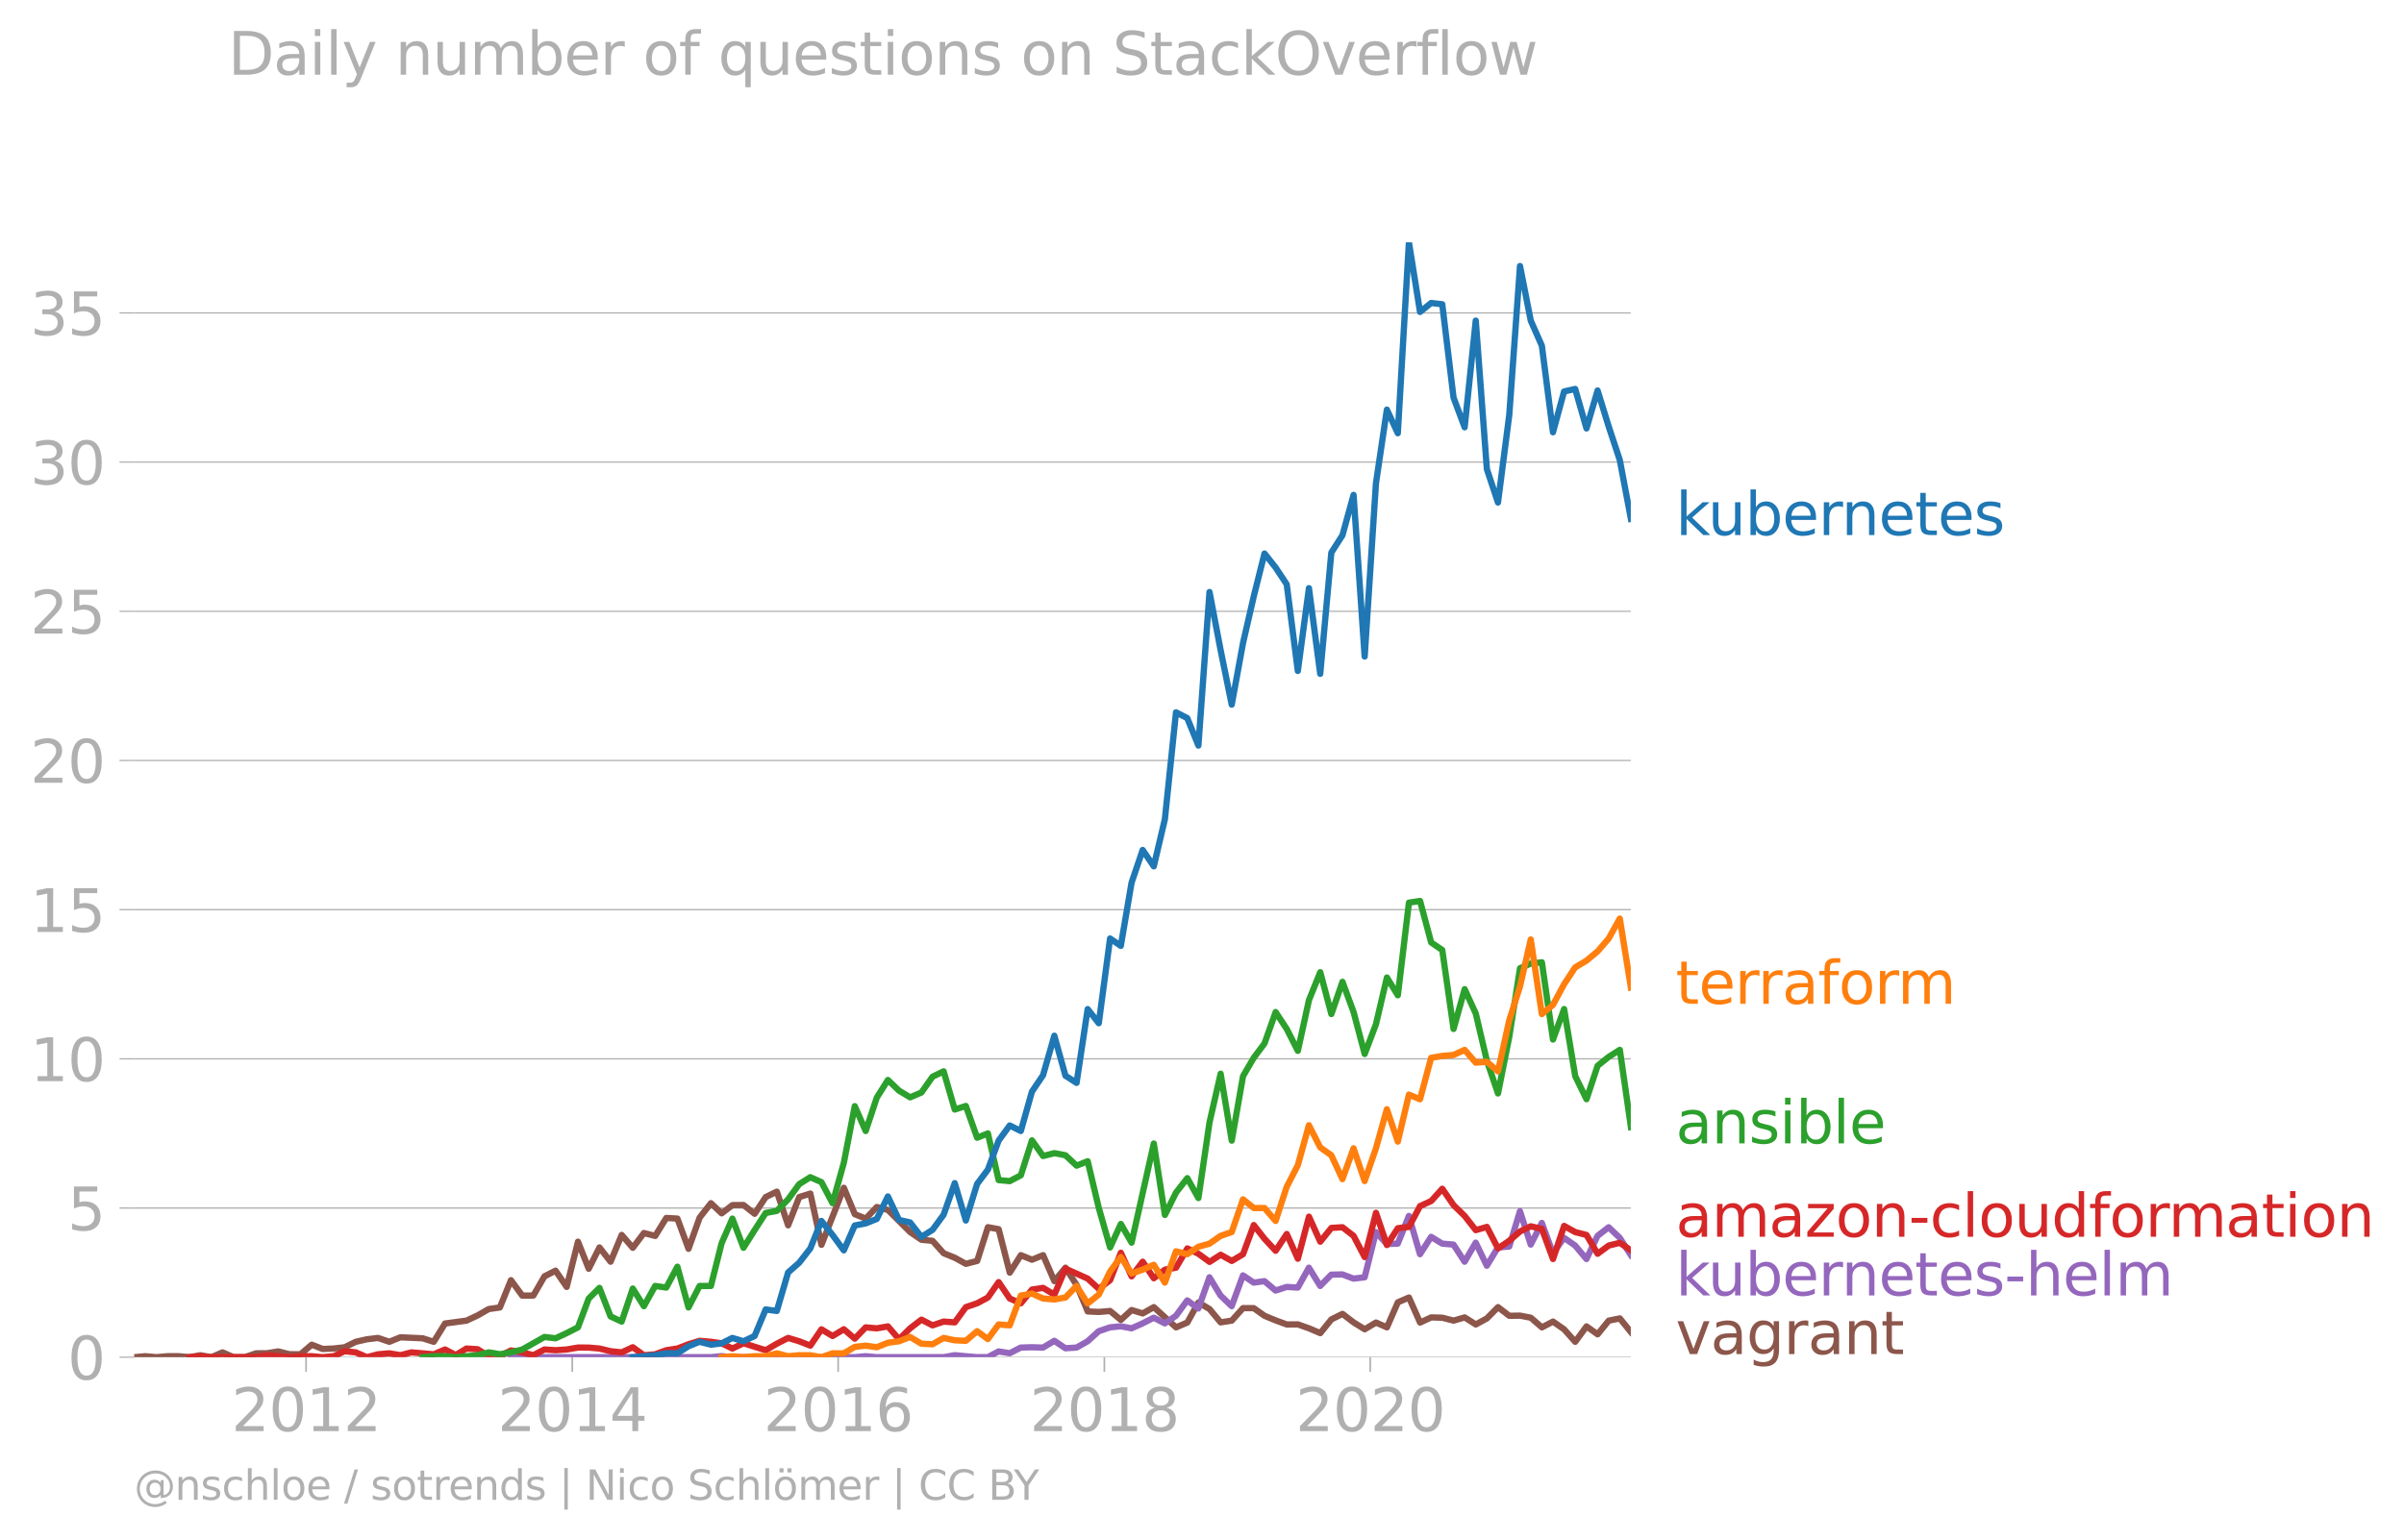 <svg xmlns:xlink="http://www.w3.org/1999/xlink" width="764.844" height="489.969" viewBox="0 0 573.633 367.477" xmlns="http://www.w3.org/2000/svg"><defs><style>*{stroke-linejoin:round;stroke-linecap:butt}</style></defs><g id="figure_1"><path d="M0 367.477h573.633V0H0v367.477z" style="fill:none" id="patch_1"/><g id="axes_1"><path d="M32.015 323.95h357.12V57.838H32.015V323.95z" style="fill:none" id="patch_2"/><g id="matplotlib.axis_1"><g id="xtick_1"><g id="line2d_1"><defs><path id="md3da49924a" d="M0 0v3.5" style="stroke:#b0b0b0;stroke-width:.4"/></defs><use xlink:href="#md3da49924a" x="73.032" y="323.95" style="fill:#b0b0b0;stroke:#b0b0b0;stroke-width:.4"/></g><g style="fill:#b0b0b0" transform="matrix(.14 0 0 -.14 55.217 341.588)" id="text_1"><defs><path id="DejaVuSans-32" d="M1228 531h2203V0H469v531q359 372 979 998 621 627 780 809 303 340 423 576 121 236 121 464 0 372-261 606-261 235-680 235-297 0-627-103-329-103-704-313v638q381 153 712 231 332 78 607 78 725 0 1156-363 431-362 431-968 0-288-108-546-107-257-392-607-78-91-497-524-418-433-1181-1211z" transform="scale(.016)"/><path id="DejaVuSans-30" d="M2034 4250q-487 0-733-480-245-479-245-1442 0-959 245-1439 246-480 733-480 491 0 736 480 246 480 246 1439 0 963-246 1442-245 480-736 480zm0 500q785 0 1199-621 414-620 414-1801 0-1178-414-1799Q2819-91 2034-91q-784 0-1198 620-414 621-414 1799 0 1181 414 1801 414 621 1198 621z" transform="scale(.016)"/><path id="DejaVuSans-31" d="M794 531h1031v3560L703 3866v575l1116 225h631V531h1031V0H794v531z" transform="scale(.016)"/></defs><use xlink:href="#DejaVuSans-32"/><use xlink:href="#DejaVuSans-30" x="63.623"/><use xlink:href="#DejaVuSans-31" x="127.246"/><use xlink:href="#DejaVuSans-32" x="190.869"/></g></g><g id="xtick_2"><use xlink:href="#md3da49924a" x="136.557" y="323.95" style="fill:#b0b0b0;stroke:#b0b0b0;stroke-width:.4" id="line2d_2"/><g style="fill:#b0b0b0" transform="matrix(.14 0 0 -.14 118.742 341.588)" id="text_2"><defs><path id="DejaVuSans-34" d="M2419 4116 825 1625h1594v2491zm-166 550h794V1625h666v-525h-666V0h-628v1100H313v609l1940 2957z" transform="scale(.016)"/></defs><use xlink:href="#DejaVuSans-32"/><use xlink:href="#DejaVuSans-30" x="63.623"/><use xlink:href="#DejaVuSans-31" x="127.246"/><use xlink:href="#DejaVuSans-34" x="190.869"/></g></g><g id="xtick_3"><use xlink:href="#md3da49924a" x="199.995" y="323.95" style="fill:#b0b0b0;stroke:#b0b0b0;stroke-width:.4" id="line2d_3"/><g style="fill:#b0b0b0" transform="matrix(.14 0 0 -.14 182.18 341.588)" id="text_3"><defs><path id="DejaVuSans-36" d="M2113 2584q-425 0-674-291-248-290-248-796 0-503 248-796 249-292 674-292t673 292q248 293 248 796 0 506-248 796-248 291-673 291zm1253 1979v-575q-238 112-480 171-242 60-480 60-625 0-955-422-329-422-376-1275 184 272 462 417 279 145 613 145 703 0 1111-427 408-426 408-1160 0-719-425-1154Q2819-91 2113-91q-810 0-1238 620-428 621-428 1799 0 1106 525 1764t1409 658q238 0 480-47t505-140z" transform="scale(.016)"/></defs><use xlink:href="#DejaVuSans-32"/><use xlink:href="#DejaVuSans-30" x="63.623"/><use xlink:href="#DejaVuSans-31" x="127.246"/><use xlink:href="#DejaVuSans-36" x="190.869"/></g></g><g id="xtick_4"><use xlink:href="#md3da49924a" x="263.519" y="323.95" style="fill:#b0b0b0;stroke:#b0b0b0;stroke-width:.4" id="line2d_4"/><g style="fill:#b0b0b0" transform="matrix(.14 0 0 -.14 245.704 341.588)" id="text_4"><defs><path id="DejaVuSans-38" d="M2034 2216q-450 0-708-241-257-241-257-662 0-422 257-663 258-241 708-241t709 242q260 243 260 662 0 421-258 662-257 241-711 241zm-631 268q-406 100-633 378-226 279-226 679 0 559 398 884 399 325 1092 325 697 0 1094-325t397-884q0-400-227-679-226-278-629-378 456-106 710-416 255-309 255-755 0-679-414-1042Q2806-91 2034-91q-771 0-1186 362-414 363-414 1042 0 446 256 755 257 310 713 416zm-231 997q0-362 226-565 227-203 636-203 407 0 636 203 230 203 230 565 0 363-230 566-229 203-636 203-409 0-636-203-226-203-226-566z" transform="scale(.016)"/></defs><use xlink:href="#DejaVuSans-32"/><use xlink:href="#DejaVuSans-30" x="63.623"/><use xlink:href="#DejaVuSans-31" x="127.246"/><use xlink:href="#DejaVuSans-38" x="190.869"/></g></g><g id="xtick_5"><use xlink:href="#md3da49924a" x="326.957" y="323.95" style="fill:#b0b0b0;stroke:#b0b0b0;stroke-width:.4" id="line2d_5"/><g style="fill:#b0b0b0" transform="matrix(.14 0 0 -.14 309.142 341.588)" id="text_5"><use xlink:href="#DejaVuSans-32"/><use xlink:href="#DejaVuSans-30" x="63.623"/><use xlink:href="#DejaVuSans-32" x="127.246"/><use xlink:href="#DejaVuSans-30" x="190.869"/></g></g></g><g id="matplotlib.axis_2"><g id="ytick_1"><path d="M32.015 323.95h357.12" clip-path="url(#p8c5b9d801d)" style="fill:none;stroke:#b0b0b0;stroke-width:.3;stroke-linecap:square" id="line2d_6"/><g id="line2d_7"><defs><path id="m5380dfdb01" d="M0 0h-3.5" style="stroke:#b0b0b0;stroke-width:.3"/></defs><use xlink:href="#m5380dfdb01" x="32.015" y="323.95" style="fill:#b0b0b0;stroke:#b0b0b0;stroke-width:.3"/></g><use xlink:href="#DejaVuSans-30" style="fill:#b0b0b0" transform="matrix(.14 0 0 -.14 16.108 329.269)" id="text_6"/></g><g id="ytick_2"><path d="M32.015 288.342h357.12" clip-path="url(#p8c5b9d801d)" style="fill:none;stroke:#b0b0b0;stroke-width:.3;stroke-linecap:square" id="line2d_8"/><use xlink:href="#m5380dfdb01" x="32.015" y="288.342" style="fill:#b0b0b0;stroke:#b0b0b0;stroke-width:.3" id="line2d_9"/><g style="fill:#b0b0b0" transform="matrix(.14 0 0 -.14 16.108 293.66)" id="text_7"><defs><path id="DejaVuSans-35" d="M691 4666h2478v-532H1269V2991q137 47 274 70 138 23 276 23 781 0 1237-428 457-428 457-1159 0-753-469-1171Q2575-91 1722-91q-294 0-599 50Q819 9 494 109v635q281-153 581-228t634-75q541 0 856 284 316 284 316 772 0 487-316 771-315 285-856 285-253 0-505-56-251-56-513-175v2344z" transform="scale(.016)"/></defs><use xlink:href="#DejaVuSans-35"/></g></g><g id="ytick_3"><path d="M32.015 252.733h357.12" clip-path="url(#p8c5b9d801d)" style="fill:none;stroke:#b0b0b0;stroke-width:.3;stroke-linecap:square" id="line2d_10"/><use xlink:href="#m5380dfdb01" x="32.015" y="252.733" style="fill:#b0b0b0;stroke:#b0b0b0;stroke-width:.3" id="line2d_11"/><g style="fill:#b0b0b0" transform="matrix(.14 0 0 -.14 7.2 258.052)" id="text_8"><use xlink:href="#DejaVuSans-31"/><use xlink:href="#DejaVuSans-30" x="63.623"/></g></g><g id="ytick_4"><path d="M32.015 217.125h357.12" clip-path="url(#p8c5b9d801d)" style="fill:none;stroke:#b0b0b0;stroke-width:.3;stroke-linecap:square" id="line2d_12"/><use xlink:href="#m5380dfdb01" x="32.015" y="217.125" style="fill:#b0b0b0;stroke:#b0b0b0;stroke-width:.3" id="line2d_13"/><g style="fill:#b0b0b0" transform="matrix(.14 0 0 -.14 7.2 222.444)" id="text_9"><use xlink:href="#DejaVuSans-31"/><use xlink:href="#DejaVuSans-35" x="63.623"/></g></g><g id="ytick_5"><path d="M32.015 181.517h357.12" clip-path="url(#p8c5b9d801d)" style="fill:none;stroke:#b0b0b0;stroke-width:.3;stroke-linecap:square" id="line2d_14"/><use xlink:href="#m5380dfdb01" x="32.015" y="181.517" style="fill:#b0b0b0;stroke:#b0b0b0;stroke-width:.3" id="line2d_15"/><g style="fill:#b0b0b0" transform="matrix(.14 0 0 -.14 7.2 186.836)" id="text_10"><use xlink:href="#DejaVuSans-32"/><use xlink:href="#DejaVuSans-30" x="63.623"/></g></g><g id="ytick_6"><path d="M32.015 145.909h357.12" clip-path="url(#p8c5b9d801d)" style="fill:none;stroke:#b0b0b0;stroke-width:.3;stroke-linecap:square" id="line2d_16"/><use xlink:href="#m5380dfdb01" x="32.015" y="145.909" style="fill:#b0b0b0;stroke:#b0b0b0;stroke-width:.3" id="line2d_17"/><g style="fill:#b0b0b0" transform="matrix(.14 0 0 -.14 7.2 151.228)" id="text_11"><use xlink:href="#DejaVuSans-32"/><use xlink:href="#DejaVuSans-35" x="63.623"/></g></g><g id="ytick_7"><path d="M32.015 110.3h357.12" clip-path="url(#p8c5b9d801d)" style="fill:none;stroke:#b0b0b0;stroke-width:.3;stroke-linecap:square" id="line2d_18"/><use xlink:href="#m5380dfdb01" x="32.015" y="110.301" style="fill:#b0b0b0;stroke:#b0b0b0;stroke-width:.3" id="line2d_19"/><g style="fill:#b0b0b0" transform="matrix(.14 0 0 -.14 7.2 115.62)" id="text_12"><defs><path id="DejaVuSans-33" d="M2597 2516q453-97 707-404 255-306 255-756 0-690-475-1069Q2609-91 1734-91q-293 0-604 58T488 141v609q262-153 574-231 313-78 654-78 593 0 904 234t311 681q0 413-289 645-289 233-804 233h-544v519h569q465 0 712 186t247 536q0 359-255 551-254 193-729 193-260 0-557-57-297-56-653-174v562q360 100 674 150t592 50q719 0 1137-327 419-326 419-882 0-388-222-655t-631-370z" transform="scale(.016)"/></defs><use xlink:href="#DejaVuSans-33"/><use xlink:href="#DejaVuSans-30" x="63.623"/></g></g><g id="ytick_8"><path d="M32.015 74.692h357.12" clip-path="url(#p8c5b9d801d)" style="fill:none;stroke:#b0b0b0;stroke-width:.3;stroke-linecap:square" id="line2d_20"/><use xlink:href="#m5380dfdb01" x="32.015" y="74.692" style="fill:#b0b0b0;stroke:#b0b0b0;stroke-width:.3" id="line2d_21"/><g style="fill:#b0b0b0" transform="matrix(.14 0 0 -.14 7.2 80.011)" id="text_13"><use xlink:href="#DejaVuSans-33"/><use xlink:href="#DejaVuSans-35" x="63.623"/></g></g></g><path d="m32.015 323.95 2.65-.23 2.651.23 2.65-.23h2.694l2.564.23 2.564-.46 2.65.46 2.65-1.149 2.651 1.149h2.65l2.694-.92 2.65-.03 2.651-.429 2.65.667 2.651.023 2.694-2.298 2.607 1.022 2.607-.103 2.65-.306 2.651-1.302 2.65-.597 2.651-.322 2.694.92 2.65-1.073 5.302.237 2.65.835 2.694-4.365 5.127-.689 2.65-1.24 2.651-1.517 2.65-.383 2.651-6.509 2.694 3.676 2.65-.015 2.651-4.58 2.65-1.355 2.651 3.882 2.694-10.797 2.564 6.457 2.563-5.078 2.65 3.4 2.651-6.387 2.65 3.063 2.651-3.522 2.694.689 2.65-4.289 2.651.154 2.65 7.206 2.65-7.436 2.695-3.446 2.563 2.42 2.564-1.96 2.65-.024 2.651 2.091 2.65-3.99 2.651-1.294 2.694 8.04 2.65-6.746 2.65-.834 2.651 12.229 5.345-13.608 2.607 6.298 2.607 1.054 2.65-2.765 2.65.697 5.302 5.284 2.694 1.838 2.65.252 2.65 2.964 2.651 1.072 2.65 1.455 2.695-.69 2.563-8.056 2.564.476 2.65 10.376 2.65-4.174 2.651 1.088 2.65-1.088 2.695 6.203 2.65-3.216 2.65 4.135 2.651 6.31 2.65.122 2.694-.23 2.564 2.126 2.564-2.355 2.65.812 2.65-1.501 5.302 4.824 2.693-1.148 2.651-4.787 2.65 1.57 2.65 3.178 2.651-.42 2.694-2.987 2.564.016 2.564 1.821 2.65 1.095 2.65.973 2.651-.023 2.65.942 2.694 1.149 2.65-3.278 2.651-1.317 2.65 2.03 2.651 1.646 2.694-1.608 2.607 1.148 2.607-5.973 2.65-1.148 2.651 5.973 2.65-1.226 2.651.077 2.694.69 2.65-.767 2.651 1.685 2.65-1.447 2.651-2.688 2.694 2.067 2.564-.04 2.563.5 2.65 2.297 2.651-1.378 2.65 1.853 2.651 2.971 2.694-3.676 2.65 1.892 2.651-3.27 2.65-.528 2.651 3.285h0" clip-path="url(#p8c5b9d801d)" style="fill:none;stroke:#8c564b;stroke-width:1.5;stroke-linecap:square" id="line2d_22"/><path d="m121.914 323.95 2.694-.23 2.65.23H169.624l2.563-.255 2.564.255H203.949l2.607-.23 2.65.23H225.152l2.651-.475 2.65.245 2.695.23h2.563l2.564-1.379 2.65.43 2.65-1.348 2.651-.077 2.65.077 2.695-1.609 2.65 1.77 2.65-.161 2.651-1.501 2.65-2.405 2.694-.919 2.564-.254 2.564.484 2.65-1.18 2.65-1.347 2.651 1.348 2.65-1.808 2.694-3.675 2.651 1.922 2.65-7.436 2.65 4.35 2.651 2.542 2.694-7.351 2.564 1.723 2.564-.345 2.65 2.244 2.65-.866 2.651.154 2.65-4.748 2.694 4.365 2.65-2.703 2.651-.054 2.65 1.003 2.651-.314 2.694-10.797 2.607 2.852 2.607-.095 2.65-6.601 2.651 9.128 2.65-4.143 2.651 1.616 2.694.23 2.65 4.089 2.651-4.55 2.65 5.5 2.651-4.35 2.694-.23 2.564-8.426 2.563 7.966 2.65-5.169 2.651 7.237 2.65-3.676 2.651 1.838 2.694 3.216 2.65-5.529 2.651-2.052 2.65 2.527 2.651 4.135" clip-path="url(#p8c5b9d801d)" style="fill:none;stroke:#9467bd;stroke-width:1.5;stroke-linecap:square" id="line2d_23"/><path d="m45.224 323.95 2.564-.23 2.65.23h10.645l2.65-.475 5.302.475 2.65-.23h2.694l2.607.23 2.607-.23 2.65-1.195 2.651.276 2.65 1.149 2.651-.69 2.694-.23 2.65.445 2.651-.674 5.301.46 2.694-1.149 2.564 1.33 2.563-1.56 2.65.169 2.651 1.67 2.65-.009 2.651-1.37 2.694.46 2.65.673 2.651-1.363 2.65.176 2.651-.176 2.694-.46 2.564.009 2.563.221 2.65.643 2.651.276 2.65-1.225 2.651 1.914 2.694-.23 2.65-.972 2.651-.406 2.65-1.018 2.65-.82 2.695.23 2.563.37 2.564 1.238 2.65-1.256 5.301 1.662 2.651-1.554 2.694-1.379 2.65.797 2.65 1.041 2.651-3.89 2.65 1.593 2.695-1.608 2.607 2.241 2.607-2.7 2.65.237 2.65-.468 2.651 3.079 2.65-2.62 2.695-2.067 2.65 1.363 2.65-.903 2.651.191 2.65-3.637 2.695-.92 2.563-1.377 2.564-3.676 2.65 3.913 2.65 1.14 2.651-3.277 2.65-.398 2.695 1.608 2.65-6.195 5.301 2.374 2.65 2.443 2.694-2.068 2.564-6.547 2.564 5.628 2.65-3.491 2.65 3.95 2.651-2.051 2.65-.475 2.694-4.595 2.651 1.271 2.65 1.946 2.65-1.708 2.651 1.478 2.694-1.608 2.564-6.958 2.564 3.282 2.65 2.856 2.65-4.005 2.651 5.904 2.65-10.039 2.694 5.973 2.65-3.293 2.651-.153 2.65 2.052 2.651 5.07 2.694-10.568 2.607 7.692 2.607-4.016 2.65-.314 2.651-4.97 2.65-1.202 2.651-2.933 2.694 3.905 2.65 2.589 2.651 3.384 2.65-.773 2.651 5.138 2.694-1.838 2.564-2.215 2.563-1.23 2.65.62 2.651 7.19 2.65-7.902 2.651 1.47 2.694.69 2.65 4.486 2.651-1.96 2.65-.65 2.651 1.799h0" clip-path="url(#p8c5b9d801d)" style="fill:none;stroke:#d62728;stroke-width:1.5;stroke-linecap:square" id="line2d_24"/><g style="fill:#1f77b4" transform="matrix(.14 0 0 -.14 399.849 127.718)" id="text_14"><defs><path id="DejaVuSans-6b" d="M581 4863h578V1991l1716 1509h734L1753 1863 3688 0h-750L1159 1709V0H581v4863z" transform="scale(.016)"/><path id="DejaVuSans-75" d="M544 1381v2119h575V1403q0-497 193-746 194-248 582-248 465 0 735 297 271 297 271 810v1984h575V0h-575v538q-209-319-486-474-276-155-642-155-603 0-916 375-312 375-312 1097zm1447 2203z" transform="scale(.016)"/><path id="DejaVuSans-62" d="M3116 1747q0 634-261 995t-717 361q-457 0-718-361t-261-995q0-634 261-995t718-361q456 0 717 361t261 995zM1159 2969q182 312 458 463 277 152 661 152 638 0 1036-506 399-506 399-1331T3314 415Q2916-91 2278-91q-384 0-661 152-276 152-458 464V0H581v4863h578V2969z" transform="scale(.016)"/><path id="DejaVuSans-65" d="M3597 1894v-281H953q38-594 358-905t892-311q331 0 642 81t618 244V178Q3153 47 2828-22t-659-69q-838 0-1327 487-489 488-489 1320 0 859 464 1363 464 505 1252 505 706 0 1117-455 411-454 411-1235zm-575 169q-6 471-264 752-258 282-683 282-481 0-770-272t-333-766l2050 4z" transform="scale(.016)"/><path id="DejaVuSans-72" d="M2631 2963q-97 56-211 82-114 27-251 27-488 0-749-317t-261-911V0H581v3500h578v-544q182 319 472 473 291 155 707 155 59 0 131-8 72-7 159-23l3-590z" transform="scale(.016)"/><path id="DejaVuSans-6e" d="M3513 2113V0h-575v2094q0 497-194 743-194 247-581 247-466 0-735-297-269-296-269-809V0H581v3500h578v-544q207 316 486 472 280 156 646 156 603 0 912-373 310-373 310-1098z" transform="scale(.016)"/><path id="DejaVuSans-74" d="M1172 4494v-994h1184v-447H1172V1153q0-428 117-550t477-122h590V0h-590q-666 0-919 248-253 249-253 905v1900H172v447h422v994h578z" transform="scale(.016)"/><path id="DejaVuSans-73" d="M2834 3397v-544q-243 125-506 187-262 63-544 63-428 0-642-131t-214-394q0-200 153-314t616-217l197-44q612-131 870-370t258-667q0-488-386-773Q2250-91 1575-91q-281 0-586 55T347 128v594q319-166 628-249 309-82 613-82 406 0 624 139 219 139 219 392 0 234-158 359-157 125-692 241l-200 47q-534 112-772 345-237 233-237 639 0 494 350 762 350 269 994 269 318 0 599-47 282-46 519-140z" transform="scale(.016)"/></defs><use xlink:href="#DejaVuSans-6b"/><use xlink:href="#DejaVuSans-75" x="54.785"/><use xlink:href="#DejaVuSans-62" x="118.164"/><use xlink:href="#DejaVuSans-65" x="181.641"/><use xlink:href="#DejaVuSans-72" x="243.164"/><use xlink:href="#DejaVuSans-6e" x="282.527"/><use xlink:href="#DejaVuSans-65" x="345.906"/><use xlink:href="#DejaVuSans-74" x="407.43"/><use xlink:href="#DejaVuSans-65" x="446.639"/><use xlink:href="#DejaVuSans-73" x="508.162"/></g><g style="fill:#ff7f0e" transform="matrix(.14 0 0 -.14 399.849 239.596)" id="text_15"><defs><path id="DejaVuSans-61" d="M2194 1759q-697 0-966-159t-269-544q0-306 202-486 202-179 548-179 479 0 768 339t289 901v128h-572zm1147 238V0h-575v531q-197-318-491-470T1556-91q-537 0-855 302-317 302-317 808 0 590 395 890 396 300 1180 300h807v57q0 397-261 614t-733 217q-300 0-585-72-284-72-546-216v532q315 122 612 182 297 61 578 61 760 0 1135-394 375-393 375-1193z" transform="scale(.016)"/><path id="DejaVuSans-66" d="M2375 4863v-479h-550q-309 0-430-125-120-125-120-450v-309h947v-447h-947V0H697v3053H147v447h550v244q0 584 272 851 272 268 862 268h544z" transform="scale(.016)"/><path id="DejaVuSans-6f" d="M1959 3097q-462 0-731-361t-269-989q0-628 267-989 268-361 733-361 460 0 728 362 269 363 269 988 0 622-269 986-268 364-728 364zm0 487q750 0 1178-488 429-487 429-1349 0-859-429-1349Q2709-91 1959-91q-753 0-1180 489-426 490-426 1349 0 862 426 1349 427 488 1180 488z" transform="scale(.016)"/><path id="DejaVuSans-6d" d="M3328 2828q216 388 516 572t706 184q547 0 844-383 297-382 297-1088V0h-578v2094q0 503-179 746-178 244-543 244-447 0-707-297-259-296-259-809V0h-578v2094q0 506-178 748t-550 242q-441 0-701-298-259-298-259-808V0H581v3500h578v-544q197 322 472 475t653 153q382 0 649-194 267-193 395-562z" transform="scale(.016)"/></defs><use xlink:href="#DejaVuSans-74"/><use xlink:href="#DejaVuSans-65" x="39.209"/><use xlink:href="#DejaVuSans-72" x="100.732"/><use xlink:href="#DejaVuSans-72" x="140.096"/><use xlink:href="#DejaVuSans-61" x="181.209"/><use xlink:href="#DejaVuSans-66" x="242.488"/><use xlink:href="#DejaVuSans-6f" x="277.693"/><use xlink:href="#DejaVuSans-72" x="338.875"/><use xlink:href="#DejaVuSans-6d" x="378.238"/></g><g style="fill:#2ca02c" transform="matrix(.14 0 0 -.14 399.849 272.907)" id="text_16"><defs><path id="DejaVuSans-69" d="M603 3500h575V0H603v3500zm0 1363h575v-729H603v729z" transform="scale(.016)"/><path id="DejaVuSans-6c" d="M603 4863h575V0H603v4863z" transform="scale(.016)"/></defs><use xlink:href="#DejaVuSans-61"/><use xlink:href="#DejaVuSans-6e" x="61.279"/><use xlink:href="#DejaVuSans-73" x="124.658"/><use xlink:href="#DejaVuSans-69" x="176.758"/><use xlink:href="#DejaVuSans-62" x="204.541"/><use xlink:href="#DejaVuSans-6c" x="268.018"/><use xlink:href="#DejaVuSans-65" x="295.801"/></g><g style="fill:#d62728" transform="matrix(.14 0 0 -.14 399.849 295.205)" id="text_17"><defs><path id="DejaVuSans-7a" d="M353 3500h2731v-525L922 459h2162V0H275v525l2163 2516H353v459z" transform="scale(.016)"/><path id="DejaVuSans-2d" d="M313 2009h1684v-512H313v512z" transform="scale(.016)"/><path id="DejaVuSans-63" d="M3122 3366v-538q-244 135-489 202t-495 67q-560 0-870-355-309-354-309-995t309-996q310-354 870-354 250 0 495 67t489 202V134Q2881 22 2623-34q-257-57-548-57-791 0-1257 497-465 497-465 1341 0 856 470 1346 471 491 1290 491 265 0 518-55 253-54 491-163z" transform="scale(.016)"/><path id="DejaVuSans-64" d="M2906 2969v1894h575V0h-575v525q-181-312-458-464-276-152-664-152-634 0-1033 506-398 507-398 1332t398 1331q399 506 1033 506 388 0 664-152 277-151 458-463zM947 1747q0-634 261-995t717-361q456 0 718 361 263 361 263 995t-263 995q-262 361-718 361t-717-361q-261-361-261-995z" transform="scale(.016)"/></defs><use xlink:href="#DejaVuSans-61"/><use xlink:href="#DejaVuSans-6d" x="61.279"/><use xlink:href="#DejaVuSans-61" x="158.691"/><use xlink:href="#DejaVuSans-7a" x="219.971"/><use xlink:href="#DejaVuSans-6f" x="272.461"/><use xlink:href="#DejaVuSans-6e" x="333.643"/><use xlink:href="#DejaVuSans-2d" x="397.021"/><use xlink:href="#DejaVuSans-63" x="433.105"/><use xlink:href="#DejaVuSans-6c" x="488.086"/><use xlink:href="#DejaVuSans-6f" x="515.869"/><use xlink:href="#DejaVuSans-75" x="577.051"/><use xlink:href="#DejaVuSans-64" x="640.43"/><use xlink:href="#DejaVuSans-66" x="703.906"/><use xlink:href="#DejaVuSans-6f" x="739.111"/><use xlink:href="#DejaVuSans-72" x="800.293"/><use xlink:href="#DejaVuSans-6d" x="839.656"/><use xlink:href="#DejaVuSans-61" x="937.068"/><use xlink:href="#DejaVuSans-74" x="998.348"/><use xlink:href="#DejaVuSans-69" x="1037.557"/><use xlink:href="#DejaVuSans-6f" x="1065.34"/><use xlink:href="#DejaVuSans-6e" x="1126.521"/></g><g style="fill:#9467bd" transform="matrix(.14 0 0 -.14 399.849 309.205)" id="text_18"><defs><path id="DejaVuSans-68" d="M3513 2113V0h-575v2094q0 497-194 743-194 247-581 247-466 0-735-297-269-296-269-809V0H581v4863h578V2956q207 316 486 472 280 156 646 156 603 0 912-373 310-373 310-1098z" transform="scale(.016)"/></defs><use xlink:href="#DejaVuSans-6b"/><use xlink:href="#DejaVuSans-75" x="54.785"/><use xlink:href="#DejaVuSans-62" x="118.164"/><use xlink:href="#DejaVuSans-65" x="181.641"/><use xlink:href="#DejaVuSans-72" x="243.164"/><use xlink:href="#DejaVuSans-6e" x="282.527"/><use xlink:href="#DejaVuSans-65" x="345.906"/><use xlink:href="#DejaVuSans-74" x="407.43"/><use xlink:href="#DejaVuSans-65" x="446.639"/><use xlink:href="#DejaVuSans-73" x="508.162"/><use xlink:href="#DejaVuSans-2d" x="560.262"/><use xlink:href="#DejaVuSans-68" x="596.346"/><use xlink:href="#DejaVuSans-65" x="659.725"/><use xlink:href="#DejaVuSans-6c" x="721.248"/><use xlink:href="#DejaVuSans-6d" x="749.031"/></g><g style="fill:#8c564b" transform="matrix(.14 0 0 -.14 399.849 323.205)" id="text_19"><defs><path id="DejaVuSans-76" d="M191 3500h609L1894 563l1094 2937h609L2284 0h-781L191 3500z" transform="scale(.016)"/><path id="DejaVuSans-67" d="M2906 1791q0 625-258 968-257 344-723 344-462 0-720-344-258-343-258-968 0-622 258-966t720-344q466 0 723 344 258 344 258 966zm575-1357q0-893-397-1329-396-436-1215-436-303 0-572 45t-522 139v559q253-137 500-202 247-66 503-66 566 0 847 295t281 892v285q-178-310-456-463T1784 0Q1141 0 747 490 353 981 353 1791q0 812 394 1302 394 491 1037 491 388 0 666-153t456-462v531h575V434z" transform="scale(.016)"/></defs><use xlink:href="#DejaVuSans-76"/><use xlink:href="#DejaVuSans-61" x="59.18"/><use xlink:href="#DejaVuSans-67" x="120.459"/><use xlink:href="#DejaVuSans-72" x="183.936"/><use xlink:href="#DejaVuSans-61" x="225.049"/><use xlink:href="#DejaVuSans-6e" x="286.328"/><use xlink:href="#DejaVuSans-74" x="349.707"/></g><g style="fill:#b0b0b0" transform="matrix(.097 0 0 -.097 32.015 357.986)" id="text_20"><defs><path id="DejaVuSans-40" d="M2381 1678q0-447 222-702 222-254 610-254 384 0 604 256 221 256 221 700 0 438-225 695-225 258-607 258-378 0-602-256-223-256-223-697zm1703-934q-187-241-429-355t-564-114q-538 0-874 389t-336 1014q0 625 337 1015 338 391 873 391 322 0 565-117 244-117 428-354v409h447V722q457 69 714 417 258 349 258 902 0 334-99 628-98 294-298 544-325 409-792 626t-1017 217q-384 0-738-102-353-101-653-301-490-319-767-836-276-517-276-1120 0-497 179-932 180-434 521-765 328-325 759-495 431-171 922-171 403 0 792 136t714 389l281-347q-390-303-851-464t-936-161q-578 0-1091 205-512 205-912 595Q841 78 631 592q-209 514-209 1105 0 569 212 1084 213 516 607 907 403 396 931 607t1119 211q662 0 1229-272 568-271 952-771 234-307 357-666 124-359 124-744 0-822-497-1297T4084 263v481z" transform="scale(.016)"/><path id="DejaVuSans-2f" d="M1625 4666h531L531-594H0l1625 5260z" transform="scale(.016)"/><path id="DejaVuSans-7c" d="M1344 4891v-6400H813v6400h531z" transform="scale(.016)"/><path id="DejaVuSans-4e" d="M628 4666h850L3547 763v3903h612V0h-850L1241 3903V0H628v4666z" transform="scale(.016)"/><path id="DejaVuSans-53" d="M3425 4513v-616q-359 172-678 256-319 85-616 85-515 0-795-200t-280-569q0-310 186-468 186-157 705-254l381-78q706-135 1042-474t336-907q0-679-455-1029Q2797-91 1919-91q-331 0-705 75-373 75-773 222v650q384-215 753-325 369-109 725-109 540 0 834 212 294 213 294 607 0 343-211 537t-692 291l-385 75q-706 140-1022 440-315 300-315 835 0 619 436 975t1201 356q329 0 669-60 341-59 697-177z" transform="scale(.016)"/><path id="DejaVuSans-f6" d="M1959 3097q-462 0-731-361t-269-989q0-628 267-989 268-361 733-361 460 0 728 362 269 363 269 988 0 622-269 986-268 364-728 364zm0 487q750 0 1178-488 429-487 429-1349 0-859-429-1349Q2709-91 1959-91q-753 0-1180 489-426 490-426 1349 0 862 426 1349 427 488 1180 488zm295 1266h634v-631h-634v631zm-1222 0h634v-631h-634v631z" transform="scale(.016)"/><path id="DejaVuSans-43" d="M4122 4306v-665q-319 297-680 443-361 147-767 147-800 0-1225-489t-425-1414q0-922 425-1411t1225-489q406 0 767 147t680 444V359q-331-225-702-338-370-112-782-112-1060 0-1670 648-609 649-609 1771 0 1125 609 1773 610 649 1670 649 418 0 788-111 371-111 696-333z" transform="scale(.016)"/><path id="DejaVuSans-42" d="M1259 2228V519h1013q509 0 754 211 246 211 246 645 0 438-246 645-245 208-754 208H1259zm0 1919V2741h935q462 0 688 173 227 174 227 530 0 353-227 528-226 175-688 175h-935zm-631 519h1613q722 0 1112-300 391-300 391-853 0-429-200-682t-588-315q466-100 724-418 258-317 258-792 0-625-425-966Q3088 0 2303 0H628v4666z" transform="scale(.016)"/><path id="DejaVuSans-59" d="M-13 4666h679l1293-1919 1285 1919h678L2272 2222V0h-634v2222L-13 4666z" transform="scale(.016)"/></defs><use xlink:href="#DejaVuSans-40"/><use xlink:href="#DejaVuSans-6e" x="100"/><use xlink:href="#DejaVuSans-73" x="163.379"/><use xlink:href="#DejaVuSans-63" x="215.479"/><use xlink:href="#DejaVuSans-68" x="270.459"/><use xlink:href="#DejaVuSans-6c" x="333.838"/><use xlink:href="#DejaVuSans-6f" x="361.621"/><use xlink:href="#DejaVuSans-65" x="422.803"/><use xlink:href="#DejaVuSans-20" x="484.326"/><use xlink:href="#DejaVuSans-2f" x="516.113"/><use xlink:href="#DejaVuSans-20" x="549.805"/><use xlink:href="#DejaVuSans-73" x="581.592"/><use xlink:href="#DejaVuSans-6f" x="633.691"/><use xlink:href="#DejaVuSans-74" x="694.873"/><use xlink:href="#DejaVuSans-72" x="734.082"/><use xlink:href="#DejaVuSans-65" x="772.945"/><use xlink:href="#DejaVuSans-6e" x="834.469"/><use xlink:href="#DejaVuSans-64" x="897.848"/><use xlink:href="#DejaVuSans-73" x="961.324"/><use xlink:href="#DejaVuSans-20" x="1013.424"/><use xlink:href="#DejaVuSans-7c" x="1045.211"/><use xlink:href="#DejaVuSans-20" x="1078.902"/><use xlink:href="#DejaVuSans-4e" x="1110.689"/><use xlink:href="#DejaVuSans-69" x="1185.494"/><use xlink:href="#DejaVuSans-63" x="1213.277"/><use xlink:href="#DejaVuSans-6f" x="1268.258"/><use xlink:href="#DejaVuSans-20" x="1329.439"/><use xlink:href="#DejaVuSans-53" x="1361.227"/><use xlink:href="#DejaVuSans-63" x="1424.703"/><use xlink:href="#DejaVuSans-68" x="1479.684"/><use xlink:href="#DejaVuSans-6c" x="1543.063"/><use xlink:href="#DejaVuSans-f6" x="1570.846"/><use xlink:href="#DejaVuSans-6d" x="1632.027"/><use xlink:href="#DejaVuSans-65" x="1729.439"/><use xlink:href="#DejaVuSans-72" x="1790.963"/><use xlink:href="#DejaVuSans-20" x="1832.076"/><use xlink:href="#DejaVuSans-7c" x="1863.863"/><use xlink:href="#DejaVuSans-20" x="1897.555"/><use xlink:href="#DejaVuSans-43" x="1929.342"/><use xlink:href="#DejaVuSans-43" x="1999.166"/><use xlink:href="#DejaVuSans-20" x="2068.99"/><use xlink:href="#DejaVuSans-42" x="2100.777"/><use xlink:href="#DejaVuSans-59" x="2163.881"/></g><g style="fill:#b0b0b0" transform="matrix(.14 0 0 -.14 54.43 17.838)" id="text_21"><defs><path id="DejaVuSans-44" d="M1259 4147V519h763q966 0 1414 437 448 438 448 1382 0 937-448 1373t-1414 436h-763zm-631 519h1297q1356 0 1990-564 635-564 635-1764 0-1207-638-1773Q3275 0 1925 0H628v4666z" transform="scale(.016)"/><path id="DejaVuSans-79" d="M2059-325q-243-625-475-815-231-191-618-191H506v481h338q237 0 368 113 132 112 291 531l103 262L191 3500h609L1894 763l1094 2737h609L2059-325z" transform="scale(.016)"/><path id="DejaVuSans-71" d="M947 1747q0-634 261-995t717-361q456 0 718 361 263 361 263 995t-263 995q-262 361-718 361t-717-361q-261-361-261-995zM2906 525q-181-312-458-464-276-152-664-152-634 0-1033 506-398 507-398 1332t398 1331q399 506 1033 506 388 0 664-152 277-151 458-463v531h575v-4831h-575V525z" transform="scale(.016)"/><path id="DejaVuSans-4f" d="M2522 4238q-688 0-1093-513-404-512-404-1397 0-881 404-1394 405-512 1093-512 687 0 1089 512 402 513 402 1394 0 885-402 1397-402 513-1089 513zm0 512q981 0 1568-658 588-658 588-1764 0-1103-588-1761Q3503-91 2522-91q-984 0-1574 656-589 657-589 1763t589 1764q590 658 1574 658z" transform="scale(.016)"/><path id="DejaVuSans-77" d="M269 3500h575l719-2731 715 2731h678l719-2731 716 2731h575L4050 0h-678l-753 2869L1863 0h-679L269 3500z" transform="scale(.016)"/></defs><use xlink:href="#DejaVuSans-44"/><use xlink:href="#DejaVuSans-61" x="77.002"/><use xlink:href="#DejaVuSans-69" x="138.281"/><use xlink:href="#DejaVuSans-6c" x="166.064"/><use xlink:href="#DejaVuSans-79" x="193.848"/><use xlink:href="#DejaVuSans-20" x="253.027"/><use xlink:href="#DejaVuSans-6e" x="284.814"/><use xlink:href="#DejaVuSans-75" x="348.193"/><use xlink:href="#DejaVuSans-6d" x="411.572"/><use xlink:href="#DejaVuSans-62" x="508.984"/><use xlink:href="#DejaVuSans-65" x="572.461"/><use xlink:href="#DejaVuSans-72" x="633.984"/><use xlink:href="#DejaVuSans-20" x="675.098"/><use xlink:href="#DejaVuSans-6f" x="706.885"/><use xlink:href="#DejaVuSans-66" x="768.066"/><use xlink:href="#DejaVuSans-20" x="803.271"/><use xlink:href="#DejaVuSans-71" x="835.059"/><use xlink:href="#DejaVuSans-75" x="898.535"/><use xlink:href="#DejaVuSans-65" x="961.914"/><use xlink:href="#DejaVuSans-73" x="1023.438"/><use xlink:href="#DejaVuSans-74" x="1075.537"/><use xlink:href="#DejaVuSans-69" x="1114.746"/><use xlink:href="#DejaVuSans-6f" x="1142.529"/><use xlink:href="#DejaVuSans-6e" x="1203.711"/><use xlink:href="#DejaVuSans-73" x="1267.09"/><use xlink:href="#DejaVuSans-20" x="1319.189"/><use xlink:href="#DejaVuSans-6f" x="1350.977"/><use xlink:href="#DejaVuSans-6e" x="1412.158"/><use xlink:href="#DejaVuSans-20" x="1475.537"/><use xlink:href="#DejaVuSans-53" x="1507.324"/><use xlink:href="#DejaVuSans-74" x="1570.801"/><use xlink:href="#DejaVuSans-61" x="1610.01"/><use xlink:href="#DejaVuSans-63" x="1671.289"/><use xlink:href="#DejaVuSans-6b" x="1726.27"/><use xlink:href="#DejaVuSans-4f" x="1784.18"/><use xlink:href="#DejaVuSans-76" x="1862.891"/><use xlink:href="#DejaVuSans-65" x="1922.07"/><use xlink:href="#DejaVuSans-72" x="1983.594"/><use xlink:href="#DejaVuSans-66" x="2024.707"/><use xlink:href="#DejaVuSans-6c" x="2059.912"/><use xlink:href="#DejaVuSans-6f" x="2087.695"/><use xlink:href="#DejaVuSans-77" x="2148.877"/></g><path d="m100.84 323.95 2.651-.23h2.694l2.564.23 2.563-.23 2.65-.245 2.651-.674 2.65.437 2.651-.437 2.694-.689 2.65-1.486 2.651-1.5 2.65.313 2.651-1.232 2.694-1.379 2.564-6.867 2.563-2.552 2.65 6.808 2.651 1.233 2.65-7.88 2.651 4.204 2.694-4.824 2.65.383 2.651-4.978 2.65 9.725 2.65-5.13h2.695l2.563-10.215 2.564-5.866 2.65 6.968 2.651-4.212 2.65-4.096 2.651-.498 2.694-2.757 2.65-3.63 2.65-1.654 2.651 1.18 2.65 5.023 2.695-9.649 2.607-13.514 2.607 5.933 2.65-7.971 2.65-4.205 2.651 2.543 2.65 1.593 2.695-1.149 2.65-3.768 2.65-1.286 2.651 9.12 2.65-.85 2.695 7.581 2.563-1.033 2.564 11.141 2.65.253 2.65-1.401 2.651-8.332 2.65 3.737 2.695-.689 2.65.513 2.65 2.473 2.651-1.049 2.65 11.158 2.694 9.419 2.564-5.604 2.564 4.455 2.65-11.831 2.65-11.831 2.651 17.053 2.65-5.337 2.694-3.446 2.651 4.748 2.65-18.072 2.65-11.602 2.651 15.966 2.694-15.391 2.564-4.39 2.564-3.421 2.65-7.482 2.65 4.036 2.651 5.222 2.65-12.114 2.694-6.662 2.65 9.993 2.651-7.696 2.65 7.221 2.651 10.009 2.694-7.122 2.607-11.13 2.607 4.238 2.65-22.108 2.651-.405 2.65 9.901 2.651 1.815 2.694 18.838 2.65-9.496 2.651 5.82 2.65 11.272 2.651 7.796 2.694-13.554 2.564-16.336 2.563-1.124 2.65-.283 2.651 18.432 2.65-7.275 2.651 16.005 2.694 5.513 2.65-7.987 2.651-2.121 2.65-1.677 2.651 18.447" clip-path="url(#p8c5b9d801d)" style="fill:none;stroke:#2ca02c;stroke-width:1.5;stroke-linecap:square" id="line2d_25"/><path d="m172.186 323.95 2.564-.23 2.65.23 2.651-.23 2.65-.008 2.651-.681 2.694.69 2.65-.246 2.65.015 2.651.46 2.65-.92h2.695l2.607-1.536 2.607-.301 2.65.383 2.65-1.072 2.651-.352 2.65-1.027 2.695 1.609 2.65.13 2.65-1.509 2.651.56 2.65.13 2.695-2.298 2.563 1.879 2.564-3.487 2.65.214 2.65-7.106 2.651-.49 2.65 1.18 2.695.229 2.65-.46 2.65-2.756 2.651 4.18 2.65-2.113 2.694-5.513 2.564-3.463 2.564 3.922 2.65-.903 2.65-1.164 2.651 4.25 2.65-7.467 2.694.69 2.651-1.77 2.65-.757 2.65-1.854 2.651-.903 2.694-7.811 2.564 2.068h2.564l2.65 3.086 2.65-8.14 2.651-5.154 2.65-9.55 2.694 5.285 2.65 1.891 2.651 5.69 2.65-7.352 2.651 7.811 2.694-7.81 2.607-9.332 2.607 7.723 2.65-11.21 2.651 1.102 2.65-9.886 2.651-.452 2.694-.23 2.65-1.217 2.651 3.055 2.65-.206 2.651 2.274 2.694-12.176 2.564-8.106 2.563-11.191 2.65 17.804 2.651-2.183 2.65-4.939 2.651-4.02 2.694-1.608 2.65-2.206 2.651-3.078 2.65-4.755 2.651 16.471" clip-path="url(#p8c5b9d801d)" style="fill:none;stroke:#ff7f0e;stroke-width:1.5;stroke-linecap:square" id="line2d_26"/><path d="m150.983 323.95 2.65-.23 2.694-.23 2.65-.49 2.651.03 2.65-1.691 2.65-1.065 2.695.69 2.563-.32 2.564-1.289 2.65.797 2.651-1.256 2.65-6.34 2.651.367 2.694-9.19 2.65-2.335 2.65-3.408 2.651-6.562 2.65 3.346 2.695 3.676 2.607-5.934 2.607-.499 2.65-1.064 2.65-5.368 2.651 5.605 2.65.598 2.695 3.446 2.65-1.67 2.65-3.614 2.651-7.543 2.65 8.921 2.695-8.73 2.563-3.413 2.564-6.925 2.65-3.622 2.65 1.325 2.651-9.396 2.65-3.928 2.695-9.42 2.65 9.55 2.65 1.708 2.651-17.613 2.65 3.37 2.694-20.217 2.564 1.756 2.564-15.08 2.65-7.811 2.65 3.905 2.651-11.264 2.65-25.493 2.694 1.379 2.651 6.547 2.65-36.642 2.65 13.853 2.651 13.026 2.694-14.703 2.564-11.142 2.564-10.223 2.65 3.339 2.65 4.012 2.651 20.676 2.65-19.757 2.694 20.446 2.65-28.938 2.651-4.143 2.65-9.626 2.651 38.572 2.694-41.351 2.607-17.579 2.607 5.633 2.65-45.571 2.651 16.625 2.65-2.145 2.651.307 2.694 22.284 2.65 7.083 2.651-25.462 2.65 35.432 2.651 7.987 2.694-20.905 2.564-35.543 2.563 13.03 2.65 5.995 2.651 20.653 2.65-9.733 2.651-.605 2.694 9.419 2.65-9.051 2.651 8.592 2.65 8.025 2.651 14.029" clip-path="url(#p8c5b9d801d)" style="fill:none;stroke:#1f77b4;stroke-width:1.5;stroke-linecap:square" id="line2d_27"/></g></g><defs><clipPath id="p8c5b9d801d"><path d="M32.015 57.838h357.12V323.95H32.015z"/></clipPath></defs></svg>